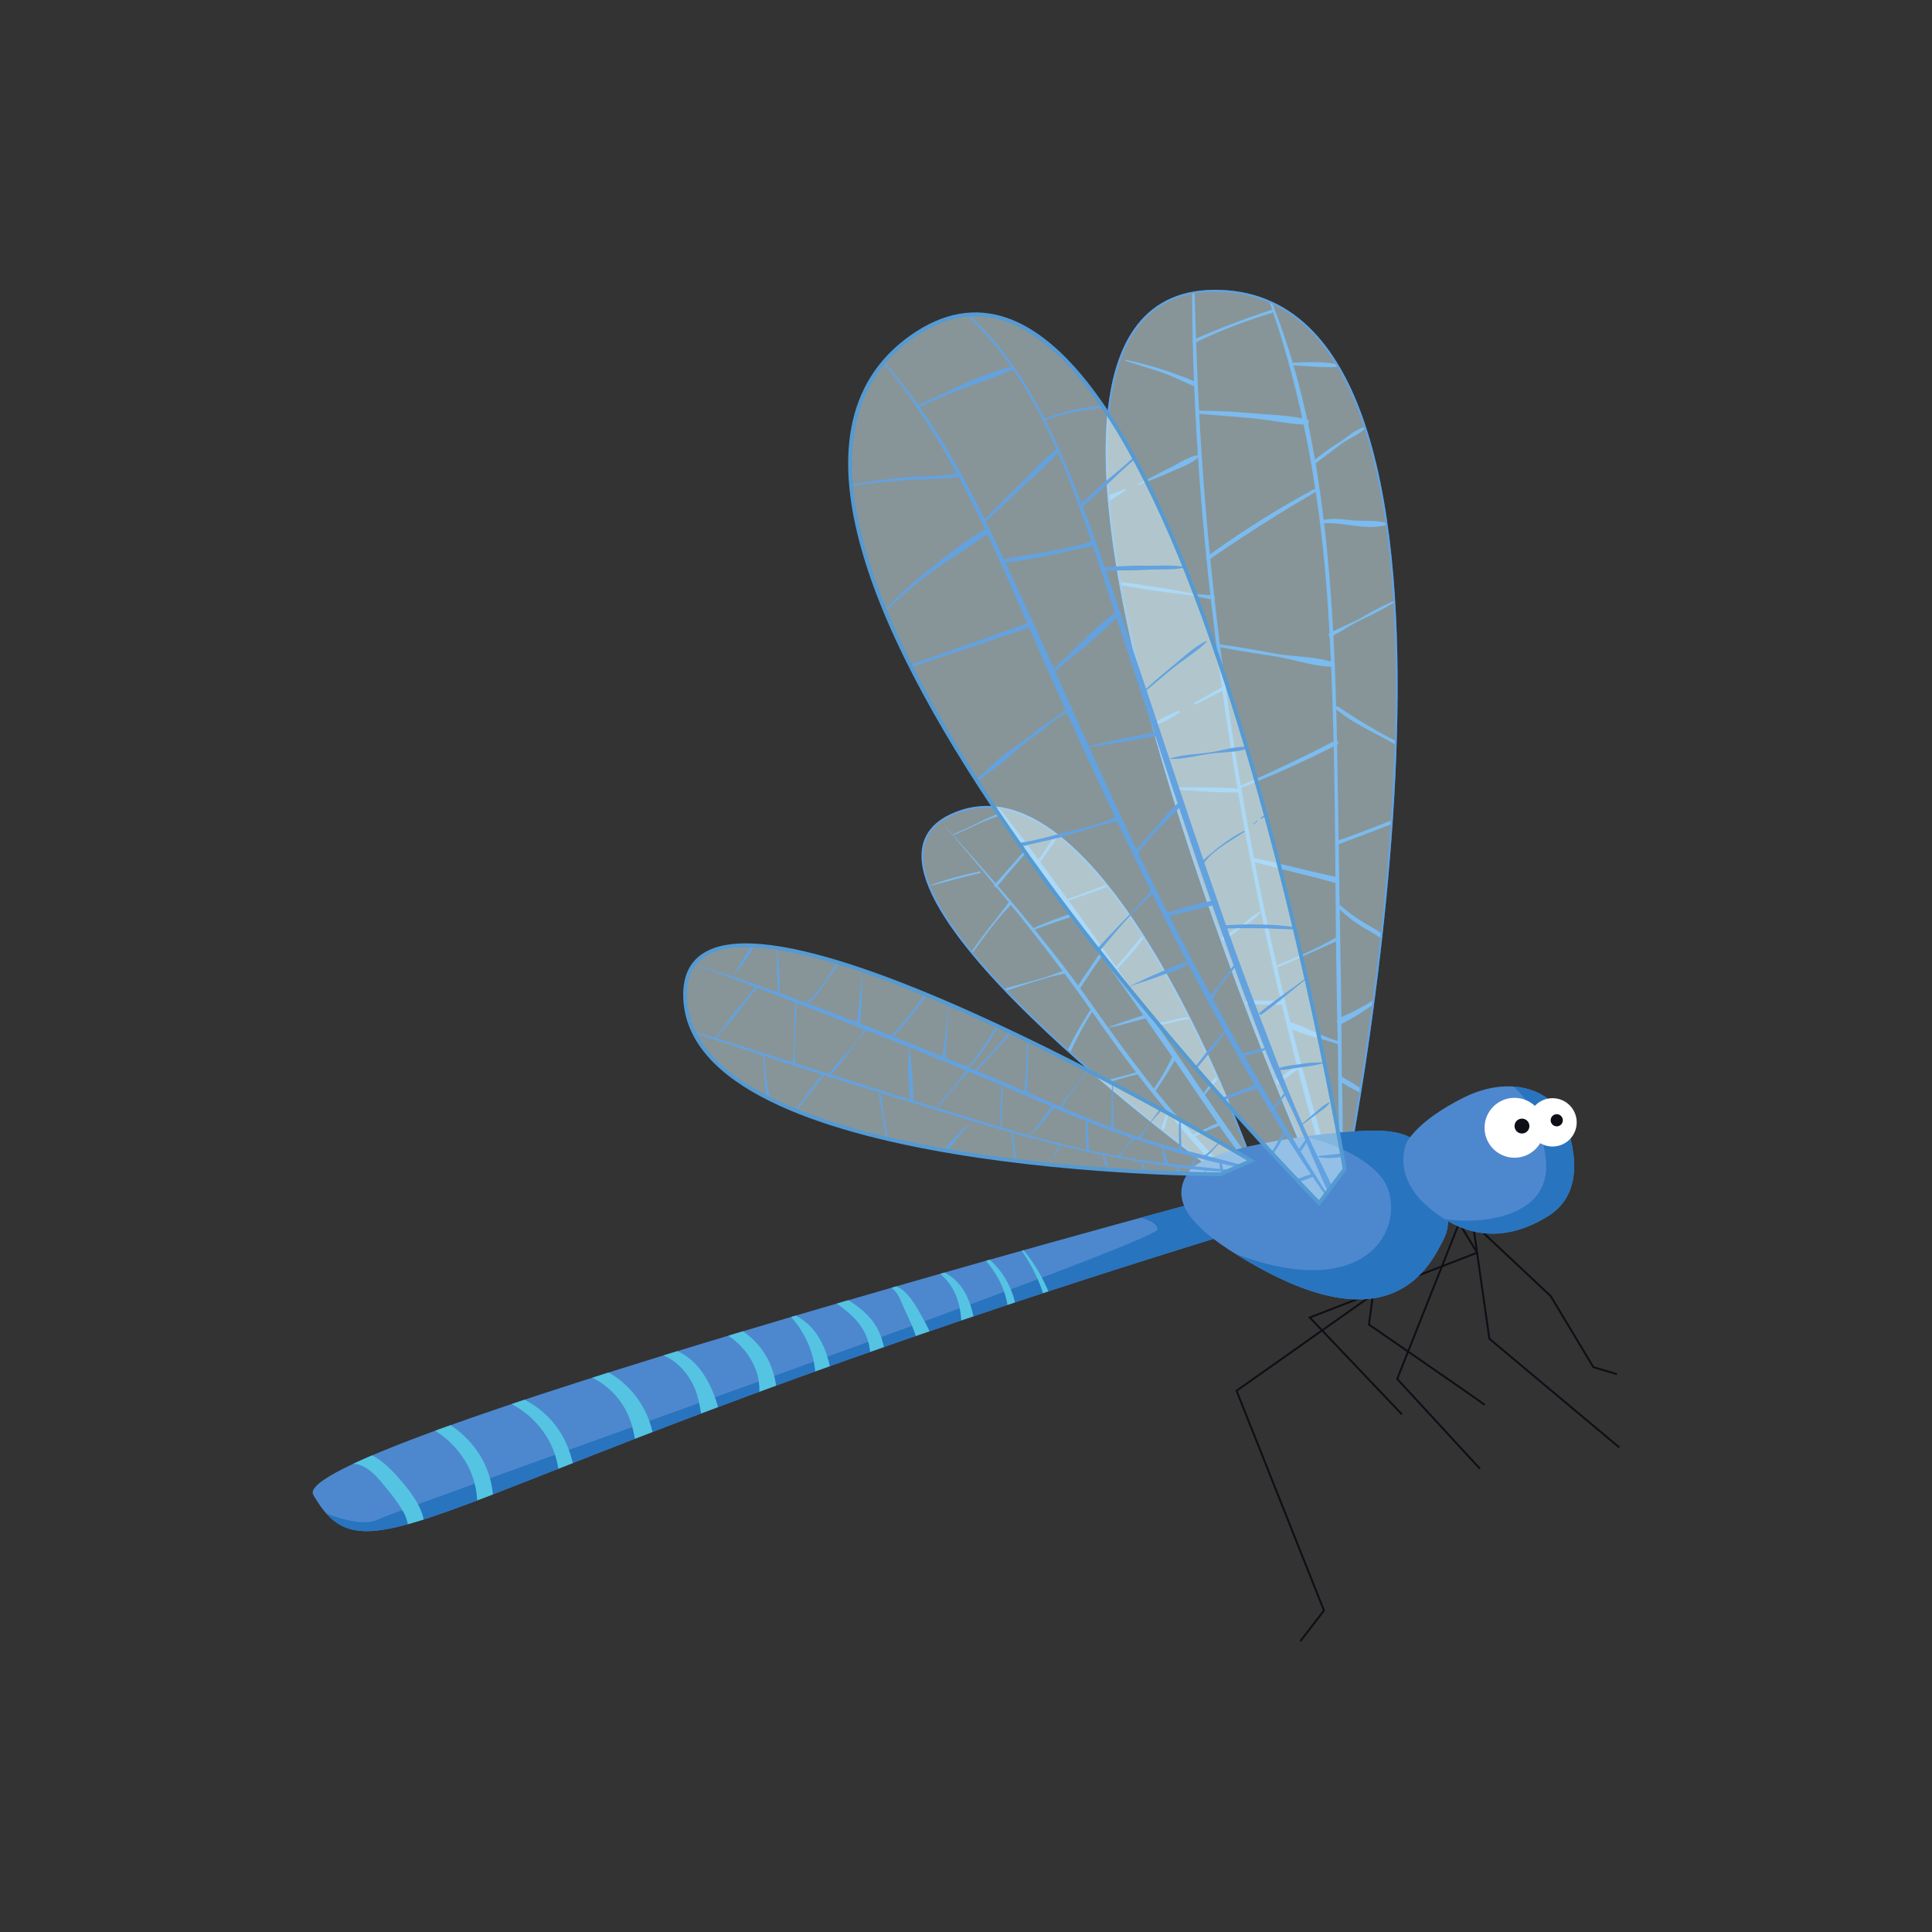 <svg xmlns="http://www.w3.org/2000/svg" xmlns:xlink="http://www.w3.org/1999/xlink" viewBox="0 0 1000 1000">
  <rect x="0" y="0" width="1000" height="1000" fill="#333333" stroke="none"/>
  <defs>
    <clipPath id="ba3e2c41-dd8c-4810-9d38-178361fb37ea">
      <path d="M696.55,607.94s90.84-451.7-64.7-457.38S677.27,601,677.27,601Z" fill="#dcf8ff" stroke="#63a2e0" stroke-miterlimit="10" opacity="0.5"/>
    </clipPath>
    <clipPath id="eaf6e08e-a64a-44b2-a7c6-9a895b217bb8">
      <path d="M632,640C221.41,766.69,192.05,825.57,162.16,773.74c-14.22-24.66,456-151,456-151" fill="#4d88ce"/>
    </clipPath>
    <clipPath id="e3fd514b-2323-47ba-a70e-b3ba120a1d68">
      <path d="M631.63,607.8s-215.37-155.74-137-187,153,180,153,180Z" fill="#dcf8ff" opacity="0.5"/>
    </clipPath>
    <clipPath id="bc9fb5b8-6c6f-4ba2-984c-c3eb69de5a2d">
      <path d="M745.21,645.24c3.16-6.15,7.34-11,1.22-30.57s-12.23-28.13-30.57-29.35-90.51,7.33-100.29,20.79-2.45,26.9,25.68,44S720.75,692.94,745.21,645.24Z" fill="#4d88ce"/>
    </clipPath>
    <clipPath id="a167aaf7-cd19-4bb4-85d2-43cbc660d706">
      <path d="M728.09,591.43s4.89-11,29.35-23.24,45.25-3.66,51.37,9.79,12.23,39.14-7.34,51.37-40.36,13.45-61.15-3.67S728.09,591.43,728.09,591.43Z" fill="#4d88ce"/>
    </clipPath>
    <clipPath id="aa60ad3d-0f66-49c2-824b-6822a9196d84">
      <path d="M682.8,622.68S335.52,271.15,471.64,174.53,696,605.15,696,605.15Z" fill="#dcf8ff" opacity="0.5"/>
    </clipPath>
    <clipPath id="a59a229e-a9b9-44b3-b5ea-f08423804225">
      <path d="M631.63,607.8s-275,0-277-92,293,85,293,85Z" fill="#dcf8ff" opacity="0.5"/>
    </clipPath>
  </defs>
  <g id="aa1dc4ba-e4c8-427a-b0a4-4f7c9e0c6201" data-name="Layer 3">
    <g id="a991c24e-ebf3-4728-b73d-7122d803824d" data-name="Layer 4">
      <g>
        <g>
          <path d="M696.55,607.94s90.84-451.7-64.7-457.38S677.27,601,677.27,601Z" fill="#dcf8ff" opacity="0.5"/>
          <g clip-path="url(#ba3e2c41-dd8c-4810-9d38-178361fb37ea)">
            <path d="M654.44,148.91c19.88,53.58,29.38,109.94,33,166.8,3.72,58,3.45,116.35,4.13,174.46.2,17.23.53,34.47.9,51.7s0,34.55,1.1,51.7a.61.61,0,0,0,1.22,0c.51-15.86-.32-31.85-.39-47.72-.07-15.25-.2-30.5-.47-45.74-.55-30.93-1-61.87-1.48-92.8-.89-56.11-2.23-112.56-11.6-168-5.25-31.12-13.29-61.66-25.8-90.66-.15-.36-.78-.1-.64.27Z" fill="#7bbbef"/>
            <path d="M617.08,145.54c-.18,62.49,4.56,125.12,12.34,187.1a1698,1698,0,0,0,33,182.92c8.13,34.07,16.77,68.29,27.86,101.53a.89.89,0,0,0,1.72-.47c-8.44-30.13-17.35-60.07-24.87-90.45q-11-44.59-19.58-89.78a1700.41,1700.41,0,0,1-24.47-185.67c-2.69-35-4-70.08-4.94-105.18a.52.52,0,0,0-1,0Z" fill="#7bbbef"/>
            <path d="M669.47,189.09c7.23.36,14.68,1.22,21.92.86.82,0,1.11-1.35.2-1.52-7.17-1.34-14.87-1-22.12-.7a.68.68,0,0,0,0,1.36Z" fill="#7bbbef"/>
            <path d="M680.64,240c4.56-3.29,9-6.79,13.51-10.12,4-2.94,9.18-4.74,12.59-8.32a.35.35,0,0,0-.34-.59c-5,1.35-9.34,5.58-13.68,8.31a111.26,111.26,0,0,0-13.08,9.43c-.7.6.24,1.84,1,1.29Z" fill="#7bbbef"/>
            <path d="M684.92,270.92c10.59-.91,22.32,3.92,32.67.73a.52.52,0,0,0,0-1c-5.34-1.5-11.48-.85-17-1.29s-10.57-1.51-15.9-.1c-.89.24-.74,1.74.23,1.66Z" fill="#7bbbef"/>
            <path d="M689.25,329.4c5.51-2.82,10.53-6.38,16.14-9a150.43,150.43,0,0,0,16.37-8.67c.33-.22.12-.86-.29-.69a143.52,143.52,0,0,0-15.71,8.05c-5.69,3.25-11.76,5.53-17.53,8.6-1.15.61-.14,2.33,1,1.74Z" fill="#7bbbef"/>
            <path d="M691.42,367.05c9.28,7.57,20.1,12.15,30.4,18.07.94.55,1.81-.95.85-1.45a290.61,290.61,0,0,1-30.2-18c-.8-.55-1.81.74-1.05,1.36Z" fill="#7bbbef"/>
            <path d="M692.64,437.07c9.13-3.49,18.32-6.82,27.4-10.45,1.05-.42.6-2.14-.47-1.72-9.09,3.6-18.18,7.19-27.44,10.31-1.18.4-.64,2.3.51,1.86Z" fill="#7bbbef"/>
            <path d="M692.16,469.54a79.61,79.61,0,0,0,10.07,8.34c3.82,2.65,8.06,4.55,11.82,7.29.94.68,2-.8,1.22-1.58-2.85-2.76-6.67-4.33-10-6.43a86.15,86.15,0,0,1-11.85-8.88c-.85-.76-2.1.46-1.26,1.26Z" fill="#7bbbef"/>
            <path d="M694.25,530a116.89,116.89,0,0,0,17.2-10.63c.86-.65.11-2.1-.87-1.5A115.59,115.59,0,0,1,693,527a1.61,1.61,0,1,0,1.25,3Z" fill="#7bbbef"/>
            <path d="M693.33,559.63a111.93,111.93,0,0,0,10.23,5.65,1,1,0,0,0,1-1.75,110,110,0,0,0-10-6.08,1.26,1.26,0,0,0-1.28,2.18Z" fill="#7bbbef"/>
            <path d="M667,531.79c8,4.29,17,5.55,25.48,8.69.95.35,1.42-1.26.42-1.54-8.6-2.35-16.27-7.18-24.8-9.76a1.43,1.43,0,0,0-1.1,2.61Z" fill="#7bbbef"/>
            <path d="M660.25,501.09c11-4.36,21.56-9.68,32.48-14.26,1.36-.57.46-2.58-.78-1.84-10.05,6-21.18,10.58-32,15.06-.62.26-.36,1.3.29,1Z" fill="#7bbbef"/>
            <path d="M648.52,445.93c14.16,4,28.58,7.09,42.73,11.14,2,.56,2.84-2.67.84-3.08-14.42-3-28.63-6.94-43.06-9.92a1,1,0,0,0-.51,1.86Z" fill="#7bbbef"/>
            <path d="M641.61,408.06a535.06,535.06,0,0,0,50.51-22.64c1.31-.68.15-2.66-1.16-2-16.4,8.45-32.8,16.33-49.77,23.64-.55.24-.15,1.21.42,1Z" fill="#7bbbef"/>
            <path d="M630.8,334.8c9.67,2,19.4,3.37,29.13,4.91s19.38,5.13,29.16,5.35a1.25,1.25,0,0,0,.33-2.44c-9.6-3-20.31-2.62-30.17-4.46-9.4-1.76-18.79-3.42-28.28-4.65-.73-.09-.89,1.15-.17,1.29Z" fill="#7bbbef"/>
            <path d="M625.65,289.77C643.76,277.41,662,265.6,681,254.66a.85.85,0,0,0-.85-1.46,485,485,0,0,0-55.47,34.95c-1,.71-.06,2.31.95,1.62Z" fill="#7bbbef"/>
            <path d="M621.22,214.23c9.18.79,18.36,1.44,27.53,2.32s18.31,3,27.4,3.21a1.32,1.32,0,0,0,.35-2.58c-8.49-2.25-18-2.37-26.77-3.15-9.5-.84-19-1.43-28.51-1.44a.82.82,0,0,0,0,1.64Z" fill="#7bbbef"/>
            <path d="M618.53,177.4A267.2,267.2,0,0,1,658.32,162c1-.29.55-1.86-.42-1.54C644.29,165,630.77,170,617.65,175.9c-1,.46-.13,2,.88,1.5Z" fill="#7bbbef"/>
            <path d="M582.65,186.8c5.9,1.92,11.86,3.67,17.74,5.64s11.46,4.85,17.21,7.27c1.41.6,2-1.71.63-2.3a194.82,194.82,0,0,0-35.43-11.15.28.28,0,0,0-.15.54Z" fill="#7bbbef"/>
            <path d="M574.43,259.13c2.68-1.58,5.22-3.4,7.84-5.07.4-.26.15-1-.34-.82-3,1.19-6,2.22-8.9,3.5-1.59.71-.17,3.32,1.4,2.39Z" fill="#7bbbef"/>
            <path d="M589.29,251c5.44-2.08,10.9-4.11,16.19-6.54,5-2.29,11.41-4.3,15.31-8.24a.42.42,0,0,0-.41-.7c-5.25.8-10.34,4.41-15.08,6.73-5.45,2.67-10.77,5.59-16.17,8.36-.21.11-.07.47.16.39Z" fill="#7bbbef"/>
            <path d="M579.48,302.69c8.28,1.59,16.69,2.81,25,4,3.29.49,6.59.76,9.9,1.13,4.59.51,9,2,13.51,2.5,1.09.12,1.35-1.73.26-1.93-3.88-.75-7.87-.64-11.77-1.31-4.46-.77-8.86-1.8-13.34-2.47-7.79-1.16-15.58-2.48-23.41-3.38-.81-.09-1,1.28-.19,1.43Z" fill="#7bbbef"/>
            <path d="M598.44,375.26a61.08,61.08,0,0,0,12-6.35c.47-.32.19-1.24-.41-1a97.75,97.75,0,0,0-12.13,6c-.68.4-.23,1.64.56,1.32Z" fill="#7bbbef"/>
            <path d="M618.94,364.53c5.5-2.65,10.86-5.75,16.43-8.23,1.19-.53.1-2.51-1-1.78-5.12,3.26-10.67,6-15.9,9.12-.58.34-.07,1.18.52.89Z" fill="#7bbbef"/>
            <path d="M607.8,408.59c11.14.87,22.37,1.64,33.55,1.56a1,1,0,0,0,0-1.92c-11.14-.78-22.38-.74-33.55-.58a.47.47,0,0,0,0,.94Z" fill="#7bbbef"/>
            <path d="M632.54,487.12c4.13-2,7.62-5.35,11.45-7.88,3-1.95,6.49-4.22,8.57-7.09.14-.19-.12-.37-.29-.29-3.28,1.49-6.14,4.25-9,6.47-3.7,2.88-7.93,4.52-11.63,7.29a.87.87,0,0,0,.88,1.5Z" fill="#7bbbef"/>
            <path d="M645.47,519.65c6,.31,12,.43,18.06.36a.87.87,0,0,0,0-1.73c-6-.31-12-.43-18.06-.36a.87.87,0,0,0,0,1.73Z" fill="#7bbbef"/>
            <path d="M661.27,561.32q3.56-2.61,7.06-5.31c1.87-1.44,4.23-2.69,5.58-4.65a.73.73,0,0,0-.82-1.07c-2.32.84-4.18,2.84-6.18,4.25-2.26,1.61-4.55,3.17-6.85,4.72-1.29.86,0,3,1.21,2.06Z" fill="#7bbbef"/>
          </g>
          <path d="M696.55,607.94s90.84-451.7-64.7-457.38S677.27,601,677.27,601Z" fill="none" stroke="#63a2e0" stroke-miterlimit="10" opacity="0.5"/>
        </g>
        <g>
          <path d="M632,640C221.41,766.69,192.05,825.57,162.16,773.74c-14.22-24.66,456-151,456-151" fill="#4d88ce"/>
          <g clip-path="url(#eaf6e08e-a64a-44b2-a7c6-9a895b217bb8)">
            <path d="M573.13,627.3s26,2,26,9-391,144-403,150-36-7-36-7l12,25,35-9,293-104,122-41,22-15-4-17-13-8Z" fill="#2874bf"/>
            <path d="M215.46,737.4c5.82-.46,12.73,4.84,16.81,8.5a47.15,47.15,0,0,1,10,13A43.21,43.21,0,0,1,247,777.08c.29,6.38-1.82,12.35-1.92,18.62a2.6,2.6,0,0,0,4.4,1.82c5.11-5.58,6.09-14.89,5.76-22.18a47.21,47.21,0,0,0-6.69-21.88c-6.12-10.21-20.8-23.24-33.67-20.67-2.57.52-2,4.81.62,4.61Z" fill="#54c4e2"/>
            <path d="M261,724.93a47.3,47.3,0,0,1,23.15,20.74,44.44,44.44,0,0,1,5,16c.58,5.54-.73,10.89-.42,16.37.18,3,4.22,4.4,5.86,1.59,6.25-10.76,1.86-27.69-4.19-37.64A46.91,46.91,0,0,0,262.11,721c-2.65-.71-3.47,3-1.1,4Z" fill="#54c4e2"/>
            <path d="M303.45,711.76A39,39,0,0,1,324,730.1c5,9.43,5,19.77,6.71,30,.55,3.36,5.35,2.78,6.24,0,7.1-22.33-9.9-48.59-32.08-53.63-3.45-.78-4.71,4.06-1.44,5.25Z" fill="#54c4e2"/>
            <path d="M343.19,701.5c8.09,3.2,14.11,10.77,17.06,18.78,3,8.19,2.52,18.06,7,25.58a2.7,2.7,0,0,0,4.88-.63c2.82-9.8-1.55-22.91-6.43-31.46-4.71-8.24-11.85-14.58-21.35-16.34a2.11,2.11,0,0,0-1.12,4.07Z" fill="#54c4e2"/>
            <path d="M377.14,691.52a36.67,36.67,0,0,1,14.18,17.71c3.16,8.75,1.12,16.74.64,25.65-.19,3.42,4.17,3.85,5.85,1.58,6.31-8.49,4.71-21.38.77-30.52a39.27,39.27,0,0,0-18.5-19.44,2.91,2.91,0,0,0-2.94,5Z" fill="#54c4e2"/>
            <path d="M406.9,679a50.91,50.91,0,0,1,13.18,21.25,53.3,53.3,0,0,1,2.15,14.19c.07,4.53-.48,9,.36,13.45.41,2.16,3.42,2.23,4.46.58,5.59-8.9,3.25-22.58-.83-31.64-3.92-8.74-10.14-15-19.27-17.91,0,0-.08.05-.05.08Z" fill="#54c4e2"/>
            <path d="M430.81,673.16c8.53,5.72,16.45,12.09,18.89,22.57,2.3,9.88-.41,20.69,2.95,30.29a2,2,0,0,0,3.8,0c3.35-10.8,3.31-24.8-.92-35.34S442.35,674.75,433,669.35c-2.48-1.43-4.56,2.24-2.23,3.81Z" fill="#54c4e2"/>
            <path d="M458.11,665.31c5.62.86,7.46,6.43,9.47,11,1.73,3.92,3.68,7.72,5.18,11.74a60.4,60.4,0,0,1,3.37,11.94c.69,4.37.49,8.76,1.07,13.15a2.32,2.32,0,0,0,4.28,1.16c6.77-9.36,1.28-23.16-3.82-32-4-7-9.78-18.88-19.55-17a.05.05,0,0,0,0,.1Z" fill="#54c4e2"/>
            <path d="M180.53,757.92c8.81-1.87,15.86,8,20.69,13.88a79.69,79.69,0,0,1,7.52,10.72c2.41,4.21,2.74,8.1,3,12.82a3,3,0,0,0,5.5,1.49c7.15-10-3.81-23.59-10.12-30.94-7-8.09-16.58-17.56-28.25-13.94-3.82,1.18-2.24,6.79,1.65,6Z" fill="#54c4e2"/>
            <path d="M483.46,656.89A30,30,0,0,1,496,674a46.42,46.42,0,0,1,1.61,11.42c.08,3.84-.42,7.49.82,11.21a2.09,2.09,0,0,0,3.77.49c4.24-7.47,1.69-19.17-1.91-26.48-3.39-6.86-9.18-12.31-16.83-13.81a0,0,0,0,0,0,.09Z" fill="#54c4e2"/>
            <path d="M505.5,647.26c5.22,5.19,10,11.35,13,18.12,3.23,7.36,3.79,14.9,4.52,22.79.12,1.24,2,1.68,2.3.31,3.92-15.52-6.2-34-19.79-41.26,0,0-.06,0,0,0Z" fill="#54c4e2"/>
            <path d="M525.65,642.54c7.92,11.35,16.3,25.6,16.32,39.8a1.06,1.06,0,0,0,2.07.28c2.44-7-1.28-14.44-4.41-20.6a81.3,81.3,0,0,0-13.94-19.51s-.05,0,0,0Z" fill="#54c4e2"/>
          </g>
        </g>
        <polyline points="838.16 749.2 770.89 692.94 762.33 633.01 802.69 670.93 824.71 707.62 836.93 711.29" fill="none" stroke="#0e0f16" stroke-miterlimit="10"/>
        <polyline points="756.22 630.57 723.19 713.73 766 760.21" fill="none" stroke="#0e0f16" stroke-miterlimit="10"/>
        <path d="M711,667.26l-2.44,18.34s58.7,40.36,59.93,41.59" fill="none" stroke="#0e0f16" stroke-miterlimit="10"/>
        <polyline points="753.77 630.57 764.53 648.41 677.94 681.93 725.64 732.08" fill="none" stroke="#0e0f16" stroke-miterlimit="10"/>
        <polyline points="735.42 652.58 640.03 719.85 685.28 833.59 673.05 849.49" fill="none" stroke="#0e0f16" stroke-miterlimit="10"/>
        <path d="M696.55,607.94s90.84-451.7-64.7-457.38S677.27,601,677.27,601Z" fill="none" stroke="#63a2e0" stroke-miterlimit="10"/>
        <g>
          <path d="M631.63,607.8s-215.37-155.74-137-187,153,180,153,180Z" fill="#dcf8ff" opacity="0.5"/>
          <g clip-path="url(#e3fd514b-2323-47ba-a70e-b3ba120a1d68)">
            <path d="M509.64,409.94c38,53.95,77,107,113.93,161.72,4.75,7,9.5,14.1,14.56,20.92s10.12,14.23,16.48,19.8c.7.62,1.93-.18,1.36-1-4.33-6.52-9.7-12.38-14.3-18.72Q635,583.4,628.59,574c-9.17-13.44-18.28-26.91-27.54-40.29q-28.24-40.79-57.62-80.79c-10.79-14.69-21.78-29.22-33.2-43.43-.26-.33-.83.11-.59.46Z" fill="#7bbbef"/>
            <path d="M489.41,427.92c26.8,31.37,53,63,76.63,96.87,11.06,15.84,22.42,31.42,34.7,46.35,12.42,15.11,25.32,30.62,40.09,43.5a.7.7,0,0,0,1-1c-13-14.89-26.94-28.81-39.54-44.06-13-15.73-24.9-32.22-36.64-48.9-23.1-32.85-49.44-62.91-76.2-92.8,0,0-.05,0,0,0Z" fill="#7bbbef"/>
            <path d="M480.19,458.81c9.06-2.16,17.95-4.89,27.06-6.87.6-.13.35-1.06-.25-.92-9.05,2.06-18.22,4.25-26.82,7.77,0,0,0,0,0,0Z" fill="#7bbbef"/>
            <path d="M503.36,493.17c6.21-8.51,12.44-17.26,19.84-24.81.77-.8-.54-1.88-1.24-1-6.39,8.51-13.25,16.59-19.21,25.42-.26.38.35.71.61.35Z" fill="#7bbbef"/>
            <path d="M520.77,512.78c9.89-3,20-6.9,30.19-8.78,1.09-.2.55-2-.44-1.63-9.56,4-20.14,6.32-30.08,9.21a.62.62,0,0,0,.33,1.2Z" fill="#7bbbef"/>
            <path d="M564.67,522.32a186.31,186.31,0,0,0-11.91,21c-.46,1,1,1.81,1.44.84A171.7,171.7,0,0,1,565.74,523c.44-.67-.64-1.3-1.07-.63Z" fill="#7bbbef"/>
            <path d="M572.49,560.56c5.46-1.5,10.92-3.29,16.45-4.51.83-.18.46-1.53-.35-1.26-5.36,1.8-11,3.08-16.42,4.6a.61.61,0,0,0,.32,1.17Z" fill="#7bbbef"/>
            <path d="M604.48,574.25c-.68,1.81-1.31,3.64-1.93,5.47-.55,1.6-1.41,3.26-1.5,4.95,0,.61.79.75,1.09.29.9-1.41,1.18-3.29,1.67-4.89.57-1.85,1.12-3.69,1.64-5.55a.5.5,0,0,0-1-.27Z" fill="#7bbbef"/>
            <path d="M618.63,588.07c2.47-1.18,4.94-2.35,7.47-3.39a39.34,39.34,0,0,0,6-2.56.65.65,0,0,0-.49-1.18,31.72,31.72,0,0,0-6.51,2.73c-2.38,1.12-4.75,2.24-7.1,3.41-.66.33-.08,1.31.58,1Z" fill="#7bbbef"/>
            <path d="M597.87,564.91a178.36,178.36,0,0,0,10.34-16.38c.64-1.14-1.19-2.17-1.74-1a116.93,116.93,0,0,1-9.76,16.72c-.49.7.66,1.36,1.16.67Z" fill="#7bbbef"/>
            <path d="M573.12,532.05c6.65-1.17,13-3.24,19.51-4.86,1.19-.3.64-2.24-.51-1.83-6.37,2.24-12.8,4-19,6.67,0,0,0,0,0,0Z" fill="#7bbbef"/>
            <path d="M559.23,511.29c4-6,7.92-12.07,12.21-17.86.7-.93-.92-1.91-1.57-.92-4,6-8.14,11.9-12.08,17.94-.59.9.85,1.73,1.44.84Z" fill="#7bbbef"/>
            <path d="M534.72,481.44c7.17-2.65,14.42-5.22,21.73-7.45,1.08-.33.6-2.06-.47-1.69-7.35,2.48-14.52,5.16-21.61,8.31-.47.2-.13,1,.35.83Z" fill="#7bbbef"/>
            <path d="M531.88,438.53c-5.71,6.41-11.34,12.91-17.07,19.31-.72.8.5,2,1.17,1.17,5.47-6.63,11.15-13.1,16.83-19.56.56-.63-.36-1.56-.93-.92Z" fill="#7bbbef"/>
            <path d="M494,432c8.21-3.25,16.17-7.94,24.72-10.16.81-.21.44-1.51-.34-1.24-8.55,2.91-16.1,7.78-24.52,10.9-.31.12-.17.62.14.5Z" fill="#7bbbef"/>
            <path d="M538.13,446.69c3.11-4.57,6.27-9.09,9.46-13.6.59-.82-.78-1.63-1.35-.79-3.12,4.55-6.22,9.12-9.34,13.67-.53.76.71,1.48,1.23.72Z" fill="#7bbbef"/>
            <path d="M551.56,466.5c7.19-2.19,14.37-4.84,21.38-7.53a.59.59,0,1,0-.46-1.09c-7,3-13.94,5.42-21.14,7.8-.51.17-.3,1,.22.82Z" fill="#7bbbef"/>
            <path d="M577.76,502c5-5.36,10.23-10.83,14.47-16.83.43-.61-.54-1.36-1-.8-4.84,5.54-9.28,11.38-14.27,16.8-.51.55.32,1.38.83.83Z" fill="#7bbbef"/>
            <path d="M597.15,530.57c6.39.17,12.25-2.58,18.56-3.08.75-.06.76-1.23,0-1.17-6.3.5-12.21,3.16-18.56,3.27a.49.49,0,0,0,0,1Z" fill="#7bbbef"/>
            <path d="M623.86,566.43c1.28-1.67,2.64-3.26,3.94-4.91.84-1.06,2.33-2.21,2.34-3.63a.36.36,0,0,0-.45-.34c-1.51.33-2.57,2.51-3.47,3.68-1.16,1.5-2.21,3.1-3.31,4.64-.42.59.52,1.11,1,.56Z" fill="#7bbbef"/>
          </g>
        </g>
        <path d="M631.63,607.8s-215.37-155.74-137-187,153,180,153,180Z" fill="none" stroke="#63a2e0" stroke-miterlimit="10"/>
        <g>
          <path d="M745.21,645.24c3.16-6.15,7.34-11,1.22-30.57s-12.23-28.13-30.57-29.35-90.51,7.33-100.29,20.79-2.45,26.9,25.68,44S720.75,692.94,745.21,645.24Z" fill="#4d88ce"/>
          <g clip-path="url(#bc9fb5b8-6c6f-4ba2-984c-c3eb69de5a2d)">
            <path d="M660.13,585.3s37,4,54,23S713.82,680.69,632,646l10.16,12.3L685,679.19l28.09,2.11L740.55,670l13.58-24.73,3-28-8-23-18-14-23-2Z" fill="#2874bf"/>
          </g>
        </g>
        <g>
          <path d="M728.09,591.43s4.89-11,29.35-23.24,45.25-3.66,51.37,9.79,12.23,39.14-7.34,51.37-40.36,13.45-61.15-3.67S728.09,591.43,728.09,591.43Z" fill="#4d88ce"/>
          <g clip-path="url(#a167aaf7-cd19-4bb4-85d2-43cbc660d706)">
            <path d="M774.13,557.3s22,5,26,43-57,35-69,25v13l51,8,28-8,11-21-1-28-16-35Z" fill="#2874bf"/>
          </g>
        </g>
        <g>
          <path d="M682.8,622.68S335.52,271.15,471.64,174.53,696,605.15,696,605.15Z" fill="#dcf8ff" opacity="0.5"/>
          <g clip-path="url(#aa60ad3d-0f66-49c2-824b-6822a9196d84)">
            <path d="M497.41,160.37c21.84,19.26,37,44.32,48.75,70.72,13.08,29.42,22.48,60.71,32.59,91.24C600.48,388,621.38,454,645.56,518.78c6.38,17.09,12.71,34.28,20.72,50.68,8.5,17.43,15.29,35.69,23.74,53.17,1,2,3.94.25,3-1.73-7.67-15.3-15.32-30.73-22.07-46.47-6.82-15.9-12.73-32.39-19-48.53-12.38-31.93-23.5-64.32-34.48-96.75-11.39-33.63-22.35-67.4-33.84-101-10.26-30-20.15-60.36-32.74-89.5-12.7-29.39-28.18-57.79-52.81-78.91-.43-.37-1.06.25-.63.63Z" fill="#63a2e0"/>
            <path d="M455.51,185.87c40.7,47.74,63.29,108.38,88.58,165,26.76,59.87,54.73,119.16,86.22,176.71C648,559.84,666.63,591.47,688,621.45c.36.51,1.2,0,.85-.49a1712,1712,0,0,1-96.18-172.17c-28.36-58.45-53.24-118.53-81.51-177-14.92-30.87-32.26-60.69-55.13-86.41-.3-.34-.79.16-.5.5Z" fill="#63a2e0"/>
            <path d="M540.87,217.53A114.83,114.83,0,0,1,573.35,211c.78,0,.78-1.26,0-1.22a113.58,113.58,0,0,0-32.73,6.88c-.56.21-.32,1.11.25.91Z" fill="#63a2e0"/>
            <path d="M560.36,262.29c4.4-4.25,9.15-8.14,13.61-12.35s8.85-8.47,13.56-12.37c.57-.48-.28-1.35-.83-.83-4.45,4.19-9.24,8.07-13.9,12s-9,8.29-13.69,12.26c-.87.73.42,2.06,1.25,1.26Z" fill="#63a2e0"/>
            <path d="M571.7,295.34c7.2-.1,14.48,0,21.69-.42,6.37-.35,13.56.23,19.77-1.11a.17.17,0,0,0,0-.32c-6.21-1.3-13.41-.54-19.77-.68-7.18-.17-14.53.37-21.69.8a.87.87,0,0,0,0,1.73Z" fill="#63a2e0"/>
            <path d="M592.77,357.83c5.66-4.64,11.22-9.61,17.06-14.05,4.94-3.76,10.27-7.07,14.64-11.52a.26.26,0,0,0-.31-.4c-5.89,2.94-10.72,7.45-15.73,11.62-5.5,4.59-10.95,9-16.09,13.92-.29.28.13.68.43.43Z" fill="#63a2e0"/>
            <path d="M605.05,392.82c6.91.25,14-1.61,20.82-2.62,6.16-.91,13.18-.66,19.1-2.45a.64.64,0,0,0-.17-1.24c-6.17-.07-12.87,2.12-19,3-6.85.94-14.15,1.12-20.72,3.29,0,0,0,.05,0,.05Z" fill="#63a2e0"/>
            <path d="M623.36,446.5c5.34-7.16,13.56-11,20.76-16a.23.23,0,0,0-.23-.4c-8.08,4-14.9,9.63-21.57,15.6-.67.6.44,1.6,1,.8Z" fill="#63a2e0"/>
            <path d="M648.86,426.69l2-1.7c.19-.15-.08-.42-.26-.26l-2,1.7c-.19.15.08.41.26.26Z" fill="#63a2e0"/>
            <path d="M652.76,423.74c1-.47,2-.91,2.94-1.35a.5.5,0,0,0,.26-.46.51.51,0,0,0-.26-.46.54.54,0,0,0-.55,0c-.87.62-1.75,1.24-2.65,1.82a.26.26,0,0,0,.26.45Z" fill="#63a2e0"/>
            <path d="M633.73,480.65c6-.24,12-.22,18-.18s12,.56,18,.54c.63,0,.82-1,.15-1.15a131.54,131.54,0,0,0-17.18-1.32c-6.31-.23-12.64.06-18.95.42-1.07.06-1.09,1.73,0,1.69Z" fill="#63a2e0"/>
            <path d="M652.84,525.16c8.17-5.78,15.54-12.41,23.48-18.47a.3.3,0,1,0-.37-.48c-7.9,6.11-16.22,11.52-23.91,17.92-.57.47.19,1.46.8,1Z" fill="#63a2e0"/>
            <path d="M660.34,553.71c3.49.47,7-.4,10.42-.89,4.62-.66,9.32-1.09,13.8-2.41a.26.26,0,0,0-.06-.51,63.06,63.06,0,0,0-12.33,1c-3.95.59-8.25.85-11.83,2.72,0,0,0,.05,0,.05Z" fill="#63a2e0"/>
            <path d="M674.25,582c2.75-1.88,5.34-4,8-5.93,2.15-1.56,4.46-3,6-5.27a.17.17,0,0,0-.19-.24c-2.51,1-4.46,2.88-6.47,4.61-2.54,2.2-5.15,4.25-7.61,6.5-.18.16,0,.47.25.33Z" fill="#63a2e0"/>
            <path d="M682.82,599a35.52,35.52,0,0,0,12.59-.36.8.8,0,0,0-.21-1.57c-4.14.19-8.26.91-12.38,1.22a.36.36,0,0,0,0,.71Z" fill="#63a2e0"/>
            <path d="M676.1,589.54c-1.33,1.8-3,3.71-3.82,5.81-.2.53.54.88.9.53,1.58-1.58,2.64-3.93,3.73-5.86a.47.47,0,0,0-.81-.48Z" fill="#63a2e0"/>
            <path d="M659.62,574a39.36,39.36,0,0,0,2.82-3.74c.93-1.42,2.45-2.57,3.13-4.12.12-.27-.17-.72-.48-.48-1.3,1-2,2.64-3.12,3.85s-2.15,2.51-3.16,3.87c-.35.46.44,1.07.81.62Z" fill="#63a2e0"/>
            <path d="M642.63,546.63a57.37,57.37,0,0,0,12.56-3.35c.37-.15.38-.84-.11-.78a57.48,57.48,0,0,0-12.69,3.27.45.45,0,0,0,.24.86Z" fill="#63a2e0"/>
            <path d="M639.41,498.74c-4.79,5.43-8.41,11.92-13.49,17.08-1.21,1.23,1.12,2.79,1.76,1.36,3-6.62,8.22-12.07,12.54-17.82.35-.47-.42-1.06-.81-.62Z" fill="#63a2e0"/>
            <path d="M602,470.4l.22-.15.1-.06a.23.23,0,0,0,.11-.2.18.18,0,0,0-.09-.16.35.35,0,0,0-.3,0l-.24.09a.27.27,0,0,0-.17.35.26.26,0,0,0,.37.12Z" fill="#63a2e0"/>
            <path d="M604.32,474.31c8.17-2,16.37-3.9,24.5-6a1.2,1.2,0,0,0-.63-2.31c-8.22,1.77-16.33,4.05-24.37,6.52a.93.93,0,0,0,.5,1.8Z" fill="#63a2e0"/>
            <path d="M588.11,442.4c3.71-4.4,7.29-9,11.28-13.15s8.38-8,12.08-12.42a1,1,0,0,0-1.43-1.42c-4.36,3.82-7.93,8.41-11.67,12.81s-7.76,8.54-11.49,13c-.71.85.51,2.08,1.23,1.22Z" fill="#63a2e0"/>
            <path d="M563.9,386.69c11.8-1.59,23.52-3.72,35.24-5.83,1.24-.22.72-2.13-.53-1.9-11.66,2.21-23.32,4.41-34.87,7.14-.39.09-.21.64.16.59Z" fill="#63a2e0"/>
            <path d="M546.4,347.28C557.14,338,569,329.2,578.67,318.83c.83-.88-.3-2.57-1.36-1.76-11.41,8.6-21.49,19.45-31.91,29.21-.67.63.32,1.58,1,1Z" fill="#63a2e0"/>
            <path d="M518.48,291.29c16.15-1.26,31.77-5.73,47.59-8.81,1.5-.29.85-2.77-.63-2.31-15.34,4.78-31.47,6.46-47.17,9.55a.8.8,0,0,0,.21,1.57Z" fill="#63a2e0"/>
            <path d="M510.59,269.48c6.33-5.83,12.66-11.6,18.83-17.6s13.13-11.39,18.45-18c.52-.64-.18-1.84-1-1.25-6.59,4.92-12.24,11.47-18.13,17.19-6.4,6.23-12.7,12.51-19,18.85a.57.57,0,0,0,.8.8Z" fill="#63a2e0"/>
            <path d="M475.32,211A277.68,277.68,0,0,1,501,200.14c7.62-2.91,15.6-5.18,22.92-8.82.76-.37.21-1.5-.56-1.32-16.92,3.83-32.68,13.18-48.59,19.75a.68.68,0,1,0,.53,1.24Z" fill="#63a2e0"/>
            <path d="M441,251.44c10-1.48,19.86-2.43,30-3,8.47-.48,17.11-.43,25.49-1.69,1.28-.19.77-2.32-.55-2-9.41,2.37-19.15,1.36-28.71,2.43-8.81,1-17.64,2-26.37,3.56-.45.08-.25.74.19.68Z" fill="#63a2e0"/>
            <path d="M458,316.82a225,225,0,0,1,26.78-22.56c8.7-6.21,18.05-11.64,26.49-18.18,1.16-.9-.32-2.69-1.53-2-9.41,5.48-18.29,12.44-26.83,19.18-9,7.12-17.71,14.5-25.41,23.05-.3.34.18.82.5.5Z" fill="#63a2e0"/>
            <path d="M471.78,345.4c20.58-7.34,41.57-13.75,62.14-21.15,1.27-.45.74-2.46-.56-2-20.77,6.87-41.26,14.77-62,21.69-.94.32-.52,1.83.41,1.49Z" fill="#63a2e0"/>
            <path d="M506.46,404.56c3.26-3.68,7.92-6.29,11.76-9.4,3.4-2.75,6.65-5.65,9.95-8.52s6.89-5.37,10.43-8c4.29-3.19,8.71-7.35,13.52-9.79,1-.5-.09-2.08-1-1.25-4,3.76-9.16,6.51-13.53,9.78-3.51,2.63-6.87,5.43-10.46,7.95-3.17,2.22-6.3,4.39-9.3,6.83-4.24,3.45-7.94,8-12.52,11-1.15.74.25,2.4,1.11,1.43Z" fill="#63a2e0"/>
            <path d="M527.63,438.51c8.27-2.4,16.8-3.72,25.07-6.17s16.37-5.32,24.81-7.13c1.41-.3.66-2.58-.81-1.93-7.87,3.47-16.15,5.46-24.46,7.4s-16.51,4.54-24.91,5.62c-1.65.21-1.24,2.66.3,2.21Z" fill="#63a2e0"/>
            <path d="M568.85,492.63c8.86-10.64,18.08-21.73,28.56-30.82.8-.7-.47-2-1.16-1.16C587.14,471.23,577,481,567.59,491.37c-.77.86.54,2.14,1.26,1.26Z" fill="#63a2e0"/>
            <path d="M584.66,510.57c5.39-1.93,10.89-3.54,16.27-5.6,4.7-1.79,10.13-3.22,14.26-6.14a.45.45,0,0,0-.34-.82c-5.53.8-11,3.88-16.16,6-4.79,2-9.35,4.38-14.07,6.46,0,0,0,.1,0,.08Z" fill="#63a2e0"/>
            <path d="M619.62,552.76l7.4-9c2.49-3,4.59-6.33,7.07-9.31.34-.42-.27-1-.6-.6-2.25,2.91-4.87,5.47-7.14,8.41q-3.75,4.85-7.52,9.68c-.44.56.33,1.36.79.79Z" fill="#63a2e0"/>
            <path d="M634.14,569.19c5.41-2,10.81-4.2,16.35-5.77,1.53-.43.66-2.74-.86-2-5.19,2.34-10.63,4.18-15.9,6.33-.9.36-.54,1.84.41,1.49Z" fill="#63a2e0"/>
            <path d="M659.38,596.63a47.52,47.52,0,0,0,5.39-9.38c.27-.64-.79-1.08-1.11-.47a86.32,86.32,0,0,1-5.33,9.23c-.45.65.6,1.25,1,.62Z" fill="#63a2e0"/>
            <path d="M671.65,612.06c2.73-.89,5.35-1.93,8-3,.84-.35.54-1.67-.39-1.4-2.74.79-5.43,1.62-8.1,2.62-1.12.41-.67,2.18.49,1.8Z" fill="#63a2e0"/>
          </g>
        </g>
        <path d="M682.8,622.68S335.52,271.15,471.64,174.53,696,605.15,696,605.15Z" fill="none" stroke="#549ad3" stroke-miterlimit="10" stroke-width="2"/>
        <circle cx="783.9" cy="583.74" r="15.5" fill="#fff"/>
        <circle cx="803.59" cy="580.93" r="12.51" fill="#fff"/>
        <g>
          <path d="M631.63,607.8s-275,0-277-92,293,85,293,85Z" fill="#dcf8ff" opacity="0.5"/>
          <g clip-path="url(#a59a229e-a9b9-44b3-b5ea-f08423804225)">
            <path d="M355.68,497.57Q413,519.06,469.92,541.79c19.21,7.67,38.28,15.68,57.34,23.73,18,7.61,35.9,15.67,54.39,22.1,21.29,7.4,43.78,13.88,66,17.78a.44.44,0,0,0,.24-.85c-19.08-5.79-38.72-9.52-57.72-15.69-19.41-6.3-38-14.62-56.71-22.71q-55.37-24-111.85-45.43c-21.77-8.29-43.83-15.78-65.91-23.2,0,0,0,0,0,.05Z" fill="#63a2e0"/>
            <path d="M351.41,531.9c37.32,12.75,74.9,24.71,112.59,36.3,37.11,11.41,74.21,23.5,112.42,30.67,20.73,3.9,42.28,7.46,63.41,7.79.49,0,.47-.7,0-.75-19.55-2.15-39-3.57-58.42-7a533.23,533.23,0,0,1-55.66-13.2c-37.08-10.8-73.88-22.65-110.7-34.29-21.16-6.69-42.31-13.42-63.49-20-.35-.11-.49.43-.15.54Z" fill="#63a2e0"/>
            <path d="M624,599.08a30.44,30.44,0,0,0,2.18-2.37c.68-.85,1.26-1.76,2-2.61,0,0,0-.11-.06-.06a34.16,34.16,0,0,1-4.78,4.12c-.68.53.13,1.52.71.92Z" fill="#63a2e0"/>
            <path d="M625.69,597.6c1.87-2.05,3.83-4,5.61-6.14.21-.26-.12-.6-.36-.37-2,1.93-3.78,4.07-5.61,6.15-.22.25.14.61.36.36Z" fill="#63a2e0"/>
            <path d="M610.35,580.09a133,133,0,0,0,.13,15.72c0,.74,1.19.73,1.15,0-.34-5.24-.3-10.48-.49-15.72a.4.4,0,0,0-.79,0Z" fill="#63a2e0"/>
            <path d="M589.59,589.53a50.85,50.85,0,0,0,4.67-6.49,64.71,64.71,0,0,1,6.92-8.23c.43-.45-.28-1.14-.68-.68-4.1,4.78-7,10.4-11.71,14.6-.54.48.29,1.32.8.8Z" fill="#63a2e0"/>
            <path d="M575.63,560.92c-.2,7.86-.16,15.83-.69,23.66-.06,1,1.55,1,1.5,0-.42-7.84-.28-15.8-.38-23.66a.22.22,0,0,0-.43,0Z" fill="#63a2e0"/>
            <path d="M549.52,573.93c3-7.43,9.38-13.14,13.43-20,.2-.33-.34-.63-.5-.29-3.6,7.26-10.35,12.5-13.83,19.92a.49.49,0,1,0,.9.38Z" fill="#63a2e0"/>
            <path d="M531.67,539.78c-.45,8.6-.57,17.21-1.6,25.77-.11.9,1.43,1,1.46,0,.21-8.6.82-17.17.61-25.77a.24.24,0,0,0-.47,0Z" fill="#63a2e0"/>
            <path d="M505.45,554.27c6.2-6.18,12-12.73,17.75-19.37.51-.59-.38-1.44-.84-.85a203.66,203.66,0,0,1-17.53,19.61.44.44,0,0,0,.62.61Z" fill="#63a2e0"/>
            <path d="M501.19,552.8c6.26-5.83,10.72-14,15.46-21,.34-.52-.48-1-.83-.49-4.88,7-9.22,14.84-15.09,21.06a.33.33,0,0,0,.46.46Z" fill="#63a2e0"/>
            <path d="M490.53,520.09a180.52,180.52,0,0,1-2.85,27.13.81.81,0,1,0,1.59.21c.85-9.12,1.36-18.18,1.56-27.34a.15.15,0,1,0-.3,0Z" fill="#63a2e0"/>
            <path d="M461.68,537.33a236.18,236.18,0,0,0,18.1-22.22c.44-.61-.58-1.21-1-.59a166.41,166.41,0,0,1-17.9,22c-.52.53.31,1.36.81.82Z" fill="#63a2e0"/>
            <path d="M445.85,502.51v.66s.05,0,.05,0v-.66s-.07,0-.07,0Z" fill="#63a2e0"/>
            <path d="M446,505.69c-.72,8-1.49,15.95-2.42,23.9-.13,1.07,1.59,1.09,1.68,0,.65-8,1-15.91.91-23.9a.09.09,0,0,0-.17,0Z" fill="#63a2e0"/>
            <path d="M417.51,519.85a31.05,31.05,0,0,0,7.8-8.51c2.83-4.28,5.83-8.33,9-12.35.34-.42-.21-1-.61-.61-3,3.12-5,6.95-7.5,10.48a67.93,67.93,0,0,1-9.08,10.51c-.25.23.08.68.37.48Z" fill="#63a2e0"/>
            <path d="M402.32,491a196.5,196.5,0,0,0,.44,23.4.36.36,0,0,0,.72,0,198.74,198.74,0,0,0-1.13-23.4Z" fill="#63a2e0"/>
            <path d="M379.54,505.27c3.74-4.82,7.8-9.67,10.53-15.17a.58.58,0,0,0-1-.58c-3.61,4.92-6.42,10.48-9.71,15.61-.07.11.1.25.18.14Z" fill="#63a2e0"/>
            <path d="M370.64,537.73c3.28-4.78,7.58-9,11.15-13.53,3.23-4.13,6.19-8.46,9.77-12.3a.63.63,0,1,0-1-.77c-3.3,4.83-7.31,9.09-11,13.64-3.27,4.06-6.1,8.62-9.64,12.44a.43.43,0,1,0,.68.52Z" fill="#63a2e0"/>
            <path d="M411.68,518.64c-.84,10.61-.23,21.43-1.3,32-.09.82,1.35.83,1.29,0-.77-10.51.49-21.43.65-32a.32.32,0,0,0-.64,0Z" fill="#63a2e0"/>
            <path d="M429.42,556.73c7.37-7.17,12.27-16.23,19.15-23.75.56-.62-.49-1.39-.88-.69-4.93,8.81-12.89,15.89-19,23.91-.3.4.34.86.69.53Z" fill="#63a2e0"/>
            <path d="M470.36,541.5a157.32,157.32,0,0,0,1,28.54.67.67,0,0,0,1.33,0,156.92,156.92,0,0,0-2.35-28.54Z" fill="#63a2e0"/>
            <path d="M485,573.87c5.43-6.58,10.78-13.48,16.76-19.56.6-.61-.41-1.45-1-.74-5.24,6.79-11,13.18-16.19,20-.16.22.21.52.39.3Z" fill="#63a2e0"/>
            <path d="M518.36,562.12c-.46,7.32-.44,14.62-.65,21.93,0,.47.71.47.72,0,.14-7.31.51-14.6.42-21.93a.25.25,0,0,0-.49,0Z" fill="#63a2e0"/>
            <path d="M532.92,587.67c5.28-4,8.77-9.57,13-14.61.49-.6-.31-1.44-.87-.87-4.54,4.69-7.44,10.85-12.35,15.2-.15.13,0,.4.21.28Z" fill="#63a2e0"/>
            <path d="M562.18,579.56a142.15,142.15,0,0,0,.33,16.12c0,.74,1.21.74,1.15,0-.41-5.37-.51-10.74-.75-16.12a.37.37,0,0,0-.73,0Z" fill="#63a2e0"/>
            <path d="M579.16,599.17c1.38-1.67,2.37-3.6,3.81-5.23s2.9-3.15,4.42-4.64c.55-.54-.4-1.34-.87-.66-1.28,1.83-2.6,3.67-4,5.44-1.25,1.61-2.81,2.95-4,4.58-.29.38.36.88.66.51Z" fill="#63a2e0"/>
            <path d="M601.57,594.17c.42,2.82.54,6.19,1.83,8.78.35.69,1.54.21,1.27-.53-1-2.73-1.61-5.64-2.48-8.42a.32.32,0,0,0-.62.17Z" fill="#63a2e0"/>
            <path d="M617.07,604.08c1.16-1.76,2-3.68,2.95-5.54a.51.51,0,1,0-.94-.39,33.15,33.15,0,0,1-2.94,5.39c-.36.6.56,1.12.93.54Z" fill="#63a2e0"/>
            <path d="M631.23,601.76a19.39,19.39,0,0,0,.42,4,.7.7,0,0,0,1.38-.18,19.88,19.88,0,0,0-.83-4,.5.5,0,0,0-1,.13Z" fill="#63a2e0"/>
            <path d="M623.62,605.86c0,.36,0,.72,0,1.08a5,5,0,0,0,.08,1c.14.52.88.29.79-.22,0-.31-.2-.58-.25-.89a6.5,6.5,0,0,1-.08-1,.28.28,0,0,0-.56,0Z" fill="#63a2e0"/>
            <path d="M609,604.27c.08.59.15,1.19.25,1.78a2.57,2.57,0,0,0,.49,1.57.42.42,0,0,0,.66-.09,2.31,2.31,0,0,0-.08-1.53c-.14-.62-.3-1.23-.46-1.85-.13-.45-.92-.38-.86.12Z" fill="#63a2e0"/>
            <path d="M590.61,601.83c.52,1.79.83,4,1.83,5.62a.25.25,0,0,0,.46-.12c-.09-1.89-1.1-3.89-1.7-5.66-.12-.37-.7-.22-.59.16Z" fill="#63a2e0"/>
            <path d="M570.8,597.79a19.75,19.75,0,0,0,.85,3.77c.46,1.4,1.26,2.65,1.76,4a.37.37,0,1,0,.68-.29,34.12,34.12,0,0,1-1.41-4c-.43-1.2-.85-2.37-1.33-3.56-.11-.26-.59-.27-.55.08Z" fill="#63a2e0"/>
            <path d="M543.44,602.85a13.48,13.48,0,0,0,.85-1.7c.08-.21-.25-.41-.39-.22a13.1,13.1,0,0,0-1,1.6.32.32,0,0,0,.55.32Z" fill="#63a2e0"/>
            <path d="M545.69,598.42l1.6-2.79a15.25,15.25,0,0,0,1.35-2.56c.11-.34-.35-.47-.54-.22a15.37,15.37,0,0,0-1.39,2.67l-1.32,2.72c-.1.2.19.38.3.18Z" fill="#63a2e0"/>
            <path d="M523.53,586.56a139.13,139.13,0,0,0,1.73,14c.07.41.79.32.73-.1-.57-4.62-1.23-9.24-1.76-13.87-.05-.44-.74-.46-.7,0Z" fill="#63a2e0"/>
            <path d="M501,582c-4.07,4-8.7,8.21-11.93,13-.36.54.44,1.13.89.69,4.06-4.1,7.46-9.07,11.29-13.41.15-.17-.09-.41-.25-.25Z" fill="#63a2e0"/>
            <path d="M455.2,565c-.54,3.51.62,6.9,1.17,10.37a126.07,126.07,0,0,0,2.6,13.93c.12.44.71.24.65-.18-.62-4.36-1.71-8.65-2.46-13-.64-3.7-.43-7.67-1.93-11.13Z" fill="#63a2e0"/>
            <path d="M412.27,575.14c4.65-6.23,9.6-12.24,14.14-18.55.33-.46-.44-1.07-.79-.62-4.84,6.13-9.27,12.57-14,18.79-.29.38.36.76.65.38Z" fill="#63a2e0"/>
            <path d="M394.94,546.12c.47,7.26.89,14.62,1.84,21.84a.83.83,0,1,0,1.64-.22,133.55,133.55,0,0,1-2.8-21.62c0-.44-.71-.44-.68,0Z" fill="#63a2e0"/>
          </g>
        </g>
        <path d="M631.63,607.8s-275,0-277-92,293,85,293,85Z" fill="none" stroke="#549ad3" stroke-miterlimit="10" stroke-width="2"/>
        <circle cx="787.77" cy="582.85" r="3.85" fill="#0e0f16"/>
        <circle cx="805.77" cy="579.85" r="3.15" fill="#0e0f16"/>
      </g>
    </g>
  </g>
</svg>
